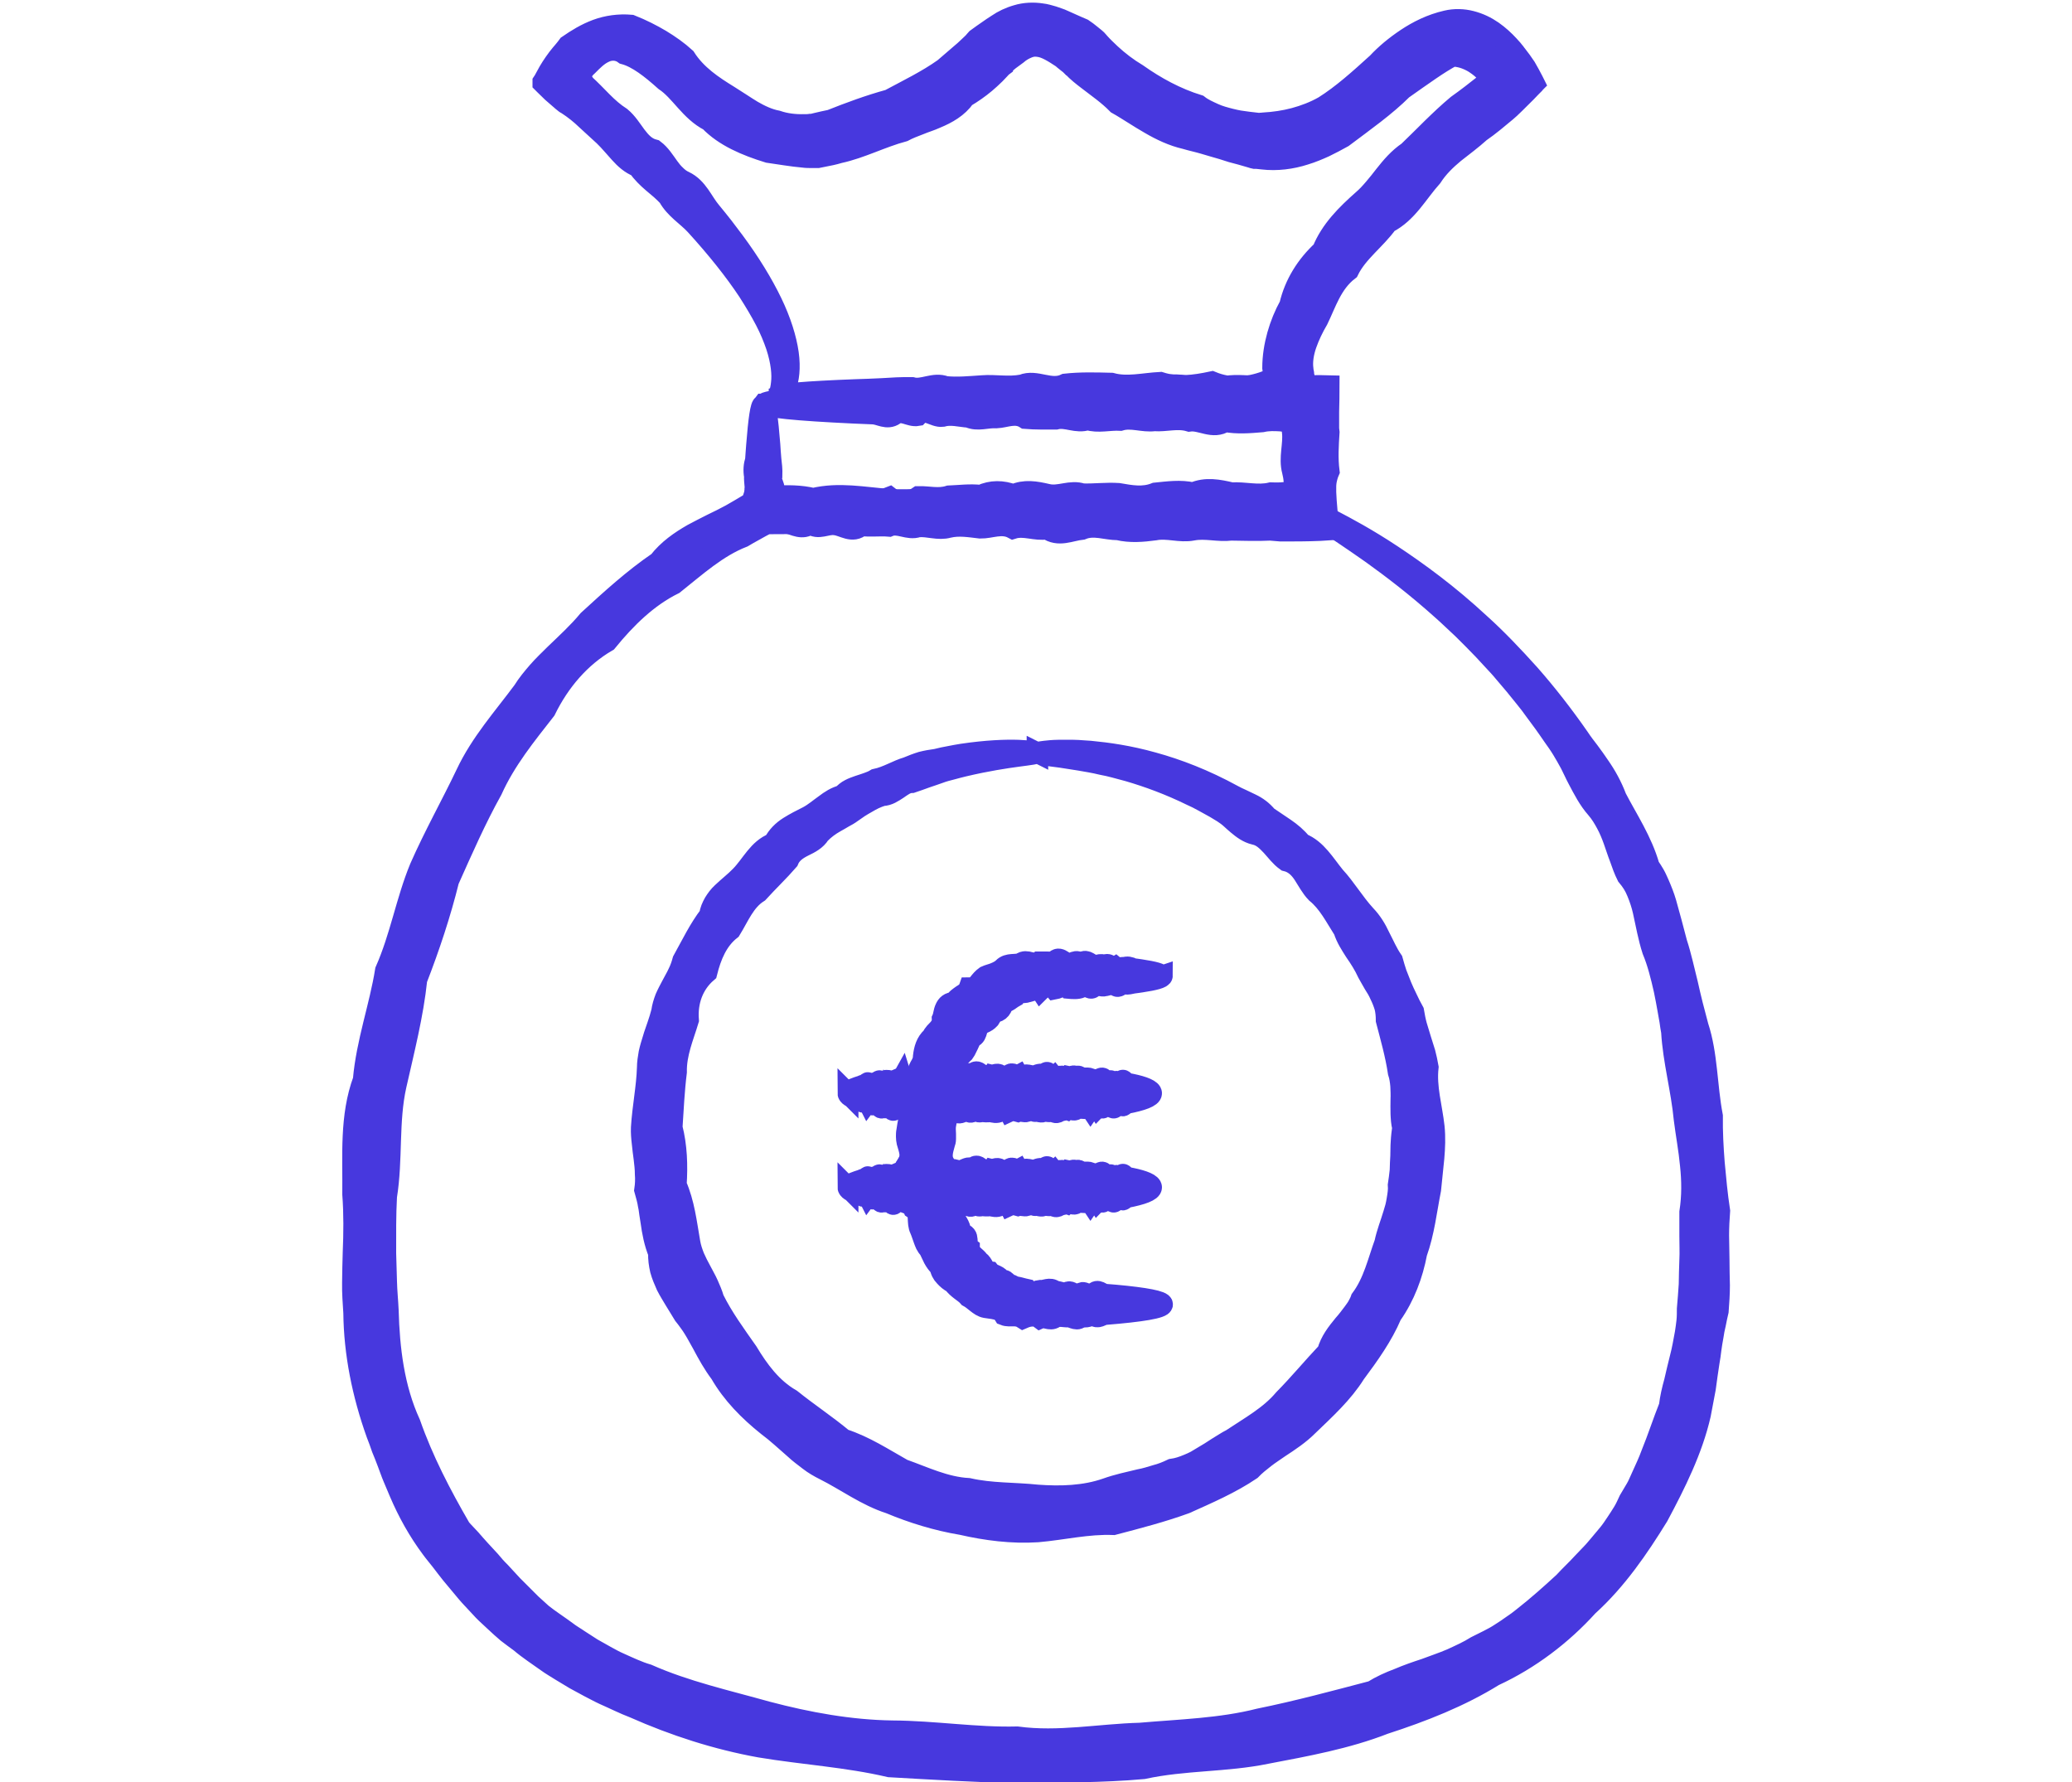 <?xml version="1.0" encoding="UTF-8"?>
<svg id="Calque_1" data-name="Calque 1" xmlns="http://www.w3.org/2000/svg" viewBox="0 0 100 86">
  <defs>
    <style>
      .cls-1 {
        fill: #4738de;
        stroke: #4738de;
        stroke-miterlimit: 10;
      }
    </style>
  </defs>
  <path class="cls-1" d="m50.05,36.32c0,.14-1.29.13-3.53.66-.19.04-.38.1-.58.15-.2.05-.4.1-.61.18-.21.07-.42.15-.64.22-.22.08-.44.16-.68.24-.26,0-.47.17-.69.32-.22.14-.44.3-.73.31-.13.04-.26.09-.39.15-.13.06-.25.13-.37.2-.12.07-.25.14-.37.22-.12.08-.24.17-.36.25-.12.09-.25.16-.38.23-.13.08-.26.15-.4.23-.27.15-.53.34-.75.57-.18.29-.47.44-.78.59-.3.15-.6.34-.74.69-.45.52-.96,1-1.45,1.54-.65.41-.93,1.15-1.33,1.8-.64.5-.95,1.26-1.15,2.06-.66.57-.96,1.4-.89,2.3-.24.8-.6,1.61-.58,2.51-.11.87-.15,1.76-.21,2.67.23.91.26,1.81.2,2.77.39.89.49,1.82.66,2.79.04.24.12.47.21.7.1.23.21.44.33.66.11.22.24.43.34.66.1.23.2.45.27.7.44.89,1.04,1.71,1.63,2.55.53.88,1.16,1.75,2.1,2.29.82.66,1.69,1.23,2.52,1.92,1.04.34,1.92.92,2.88,1.46,1.02.36,2.03.86,3.16.92,1.09.25,2.21.2,3.33.32,1.12.08,2.27.05,3.33-.32.53-.19,1.06-.3,1.6-.43.27-.05.53-.13.79-.21.27-.07.52-.17.77-.29.14-.02.27-.05.4-.09.13-.04.26-.09.38-.14.13-.05.25-.11.37-.17.12-.07.24-.14.35-.21l.35-.21.34-.22c.11-.07.23-.14.34-.21.11-.07.23-.14.35-.2.88-.59,1.84-1.11,2.52-1.92.74-.75,1.39-1.54,2.1-2.29.15-.53.46-.92.78-1.31.17-.19.32-.39.47-.59.07-.1.15-.2.21-.31.06-.11.12-.22.16-.34.61-.82.82-1.81,1.15-2.71.1-.48.28-.92.42-1.39.03-.11.07-.23.1-.34.03-.12.05-.23.07-.35.04-.24.08-.47.06-.71.04-.23.06-.47.09-.7,0-.23.02-.47.03-.7.01-.23,0-.46.02-.69.01-.23.04-.46.07-.68-.06-.23-.07-.45-.08-.68-.01-.22,0-.45,0-.67.01-.23,0-.45-.01-.67-.02-.22-.05-.44-.12-.65-.13-.87-.37-1.7-.58-2.51,0-.22-.02-.44-.07-.64-.06-.2-.14-.4-.23-.58-.08-.19-.19-.37-.3-.54-.11-.18-.2-.36-.3-.53-.17-.37-.38-.7-.61-1.03-.21-.33-.42-.65-.54-1.03-.41-.64-.75-1.33-1.33-1.8-.25-.26-.42-.59-.62-.9-.2-.3-.45-.55-.83-.64-.28-.2-.48-.48-.71-.73-.23-.24-.46-.48-.81-.55-.33-.08-.58-.27-.82-.47-.12-.1-.23-.2-.35-.31-.11-.1-.24-.19-.36-.27-.13-.08-.25-.15-.38-.23-.13-.07-.25-.14-.38-.21-.13-.07-.25-.14-.37-.2-.12-.07-.25-.12-.37-.18-1.1-.54-2.13-.91-3.05-1.18-.23-.06-.45-.12-.67-.18-.21-.06-.42-.1-.62-.14-.4-.1-.76-.15-1.09-.21-.66-.11-1.16-.18-1.51-.22-.34-.05-.52-.09-.52-.13,0-.05.22-.08.65-.12.22-.02.48-.02.8-.02.16,0,.33,0,.52.01.18.01.38.03.59.04.83.08,1.86.22,3.03.55,1.17.32,2.48.82,3.85,1.57.14.08.28.14.43.21.14.07.29.14.44.21.3.14.57.34.79.61.28.19.57.38.86.58.29.2.57.43.8.72.72.29,1.11.99,1.6,1.59.53.57.93,1.27,1.49,1.88.29.3.51.66.69,1.05.2.38.36.77.61,1.13.06.21.12.43.19.63.08.21.16.41.24.61.08.2.18.4.28.61.09.2.2.41.31.61.04.23.08.45.14.67.06.22.14.44.2.66.07.22.14.45.21.67.06.23.11.46.15.69-.11.98.18,1.9.29,2.89.1.99-.08,2-.17,3.02-.2,1.01-.31,2.05-.67,3.06-.2,1.05-.58,2.08-1.22,2.99-.43,1.01-1.08,1.92-1.75,2.82-.6.96-1.45,1.73-2.28,2.53-.41.41-.89.73-1.38,1.05-.24.17-.48.32-.71.5-.23.18-.46.36-.67.58-.98.66-2.07,1.13-3.16,1.62-1.13.41-2.29.71-3.47,1.02-1.24-.05-2.42.24-3.66.35-1.24.08-2.48-.08-3.66-.35-1.2-.2-2.37-.56-3.47-1.02-1.15-.37-2.12-1.1-3.16-1.62-.26-.13-.52-.28-.75-.46-.23-.18-.47-.35-.68-.55-.44-.38-.86-.78-1.32-1.12-.9-.72-1.71-1.54-2.28-2.53-.34-.45-.61-.94-.87-1.43-.14-.24-.26-.48-.41-.72-.07-.12-.15-.23-.23-.34-.08-.11-.16-.22-.25-.33-.14-.24-.29-.46-.43-.7-.14-.24-.29-.47-.41-.71-.11-.25-.22-.5-.29-.76-.06-.26-.1-.54-.09-.82-.2-.49-.3-1.01-.37-1.53-.02-.13-.04-.26-.06-.38-.02-.13-.03-.26-.06-.38-.04-.26-.11-.5-.18-.75.04-.27.05-.52.03-.77,0-.25-.03-.5-.06-.75-.04-.25-.06-.5-.09-.75-.03-.25-.05-.5-.04-.74.06-.99.26-1.94.29-2.89,0-.24.04-.48.08-.71.05-.23.12-.46.19-.68.06-.22.15-.44.22-.66.08-.22.14-.44.2-.66.03-.23.1-.45.18-.66.09-.21.2-.41.3-.6.1-.2.22-.39.31-.59.1-.2.17-.4.23-.62.42-.76.79-1.53,1.29-2.18.03-.23.12-.42.22-.6.11-.18.23-.34.38-.48.29-.28.62-.53.89-.81.54-.55.86-1.31,1.6-1.59.18-.35.44-.6.74-.79.3-.19.62-.35.92-.5.3-.16.55-.38.82-.57.13-.1.26-.19.4-.27.14-.08.29-.14.44-.18.11-.12.23-.22.37-.29.13-.07.28-.12.42-.17.14-.05.29-.09.42-.14.14-.05.27-.1.4-.18.57-.12,1.03-.43,1.52-.57.24-.1.47-.19.7-.26.24-.06.47-.1.7-.13.22-.06.44-.1.65-.14.21-.04.41-.08.61-.11,2.36-.35,3.65-.13,3.65-.05Z"/>
  <path class="cls-1" d="m63.23,24.65c0,.06-.56.11-1.64.16-1.08.05-2.68.1-4.74.15-.69.02-1.43.03-2.22.05-.79.03-1.63.06-2.52.05-.89-.14-1.83.27-2.81.05-.98-.06-2.01,0-3.09.04-1.07.05-2.19-.09-3.36.04-1.16.28-2.37-.31-3.62.04-.62.04-1.26.05-1.9.05h-.22s-.07,0-.1,0c-.1.05-.2.11-.3.16-.28.16-.57.31-.85.48-1.24.48-2.26,1.41-3.34,2.27-1.26.62-2.3,1.64-3.22,2.77-1.29.75-2.29,1.92-2.97,3.31-.93,1.19-1.93,2.41-2.58,3.86-.77,1.38-1.42,2.86-2.09,4.36-.4,1.61-.92,3.18-1.54,4.78-.18,1.71-.61,3.38-1,5.11-.39,1.74-.17,3.56-.46,5.36-.05.91-.04,1.83-.04,2.75.01.46.03.91.04,1.37.01.46.06.92.08,1.38.05,1.84.27,3.74,1.06,5.46.62,1.77,1.48,3.42,2.43,5.06.15.18.33.35.48.52.16.18.31.36.47.53.16.17.32.35.48.52l.23.27c.08.09.16.17.25.26.16.17.32.35.48.52l.12.13.13.13.25.25c.17.17.34.34.51.51l.54.49c.38.3.79.56,1.18.85.19.15.41.27.61.41l.62.4.64.36c.22.12.43.24.66.34.45.2.9.42,1.38.56,1.83.81,3.81,1.25,5.77,1.8,1.97.52,4,.89,6.03.92,2.03.01,4.03.34,6.03.29,2,.27,3.98-.13,5.93-.18,1.95-.17,3.9-.22,5.75-.69,1.87-.38,3.68-.87,5.47-1.34.4-.25.82-.44,1.25-.6.42-.18.85-.33,1.28-.47.42-.16.85-.3,1.27-.48.41-.19.82-.37,1.2-.61.2-.1.4-.2.6-.3.2-.1.4-.21.58-.33.19-.12.37-.24.55-.37.18-.12.36-.25.53-.39.69-.54,1.34-1.12,1.97-1.7.29-.32.61-.61.89-.92l.44-.46c.15-.15.28-.32.42-.48.14-.16.27-.33.41-.49.13-.16.25-.34.37-.52.12-.18.23-.35.34-.53.11-.18.19-.37.28-.56.11-.18.21-.36.32-.54.11-.18.18-.37.27-.56.17-.38.35-.75.49-1.14.31-.76.56-1.54.86-2.29.05-.41.14-.8.25-1.19.09-.39.18-.78.28-1.17l.07-.29.06-.29c.04-.2.07-.39.11-.59.03-.2.06-.39.08-.59.02-.2.02-.4.02-.59.03-.39.07-.78.09-1.17,0-.39.02-.78.03-1.17.02-.38,0-.78,0-1.16,0-.39,0-.77,0-1.16.12-.77.11-1.53.03-2.28-.07-.75-.21-1.48-.3-2.2-.14-1.46-.53-2.83-.61-4.23-.03-.17-.06-.34-.08-.51-.03-.17-.06-.34-.09-.51-.06-.34-.12-.67-.19-1-.15-.66-.31-1.31-.56-1.91-.2-.62-.31-1.26-.45-1.89-.07-.31-.17-.61-.29-.9-.06-.15-.13-.29-.21-.42-.08-.13-.18-.26-.28-.38-.14-.28-.24-.56-.34-.85-.11-.28-.2-.57-.3-.85-.1-.28-.21-.55-.35-.81-.14-.26-.29-.51-.48-.73-.39-.44-.64-.94-.9-1.43-.13-.24-.24-.5-.36-.73-.13-.24-.26-.47-.4-.7-.14-.23-.29-.44-.44-.65-.15-.21-.29-.43-.44-.63-.15-.2-.3-.41-.45-.61-.07-.1-.15-.2-.22-.3-.08-.1-.15-.19-.23-.29-.17-.21-.34-.42-.51-.63-.17-.2-.34-.4-.51-.6-.08-.1-.17-.2-.25-.29-.09-.09-.17-.19-.26-.28-.17-.18-.34-.37-.5-.54-.34-.35-.67-.69-1-1.01-.34-.31-.65-.62-.97-.9-1.27-1.14-2.43-2.02-3.39-2.71-1.93-1.36-3.03-2-2.99-2.08.02-.04.39.11,1.07.45.67.35,1.67.88,2.89,1.69,1.22.81,2.69,1.87,4.25,3.32.79.71,1.58,1.54,2.39,2.44.8.91,1.6,1.93,2.38,3.05.15.23.32.45.49.67.17.22.33.46.49.69.33.47.61.98.82,1.54.54,1.04,1.24,2.08,1.59,3.31.09.13.18.27.26.41.08.14.14.29.21.44.13.3.25.6.34.91.18.63.35,1.28.52,1.93.21.64.35,1.31.52,1.98.08.34.15.68.24,1.02.09.34.18.68.27,1.03.45,1.37.41,2.86.69,4.33-.01.76.03,1.51.09,2.27.07.76.14,1.53.26,2.31-.03.39-.05.79-.05,1.18,0,.4.02.79.02,1.2,0,.4.01.81.02,1.22,0,.41-.03.82-.06,1.23-.05.2-.09.41-.13.61-.05.2-.09.41-.12.62-.04.2-.07.41-.1.62l-.04.31-.05.31c-.07.42-.12.84-.18,1.26-.08.42-.16.85-.24,1.27-.39,1.7-1.19,3.31-2.04,4.9-.95,1.54-2,3.08-3.39,4.34-1.26,1.39-2.81,2.57-4.54,3.37-1.63,1.01-3.44,1.72-5.29,2.32-1.82.71-3.76,1.06-5.7,1.43-1.94.4-3.96.3-5.93.73-2,.18-4.03.16-6.07.2-2.04-.05-4.1-.17-6.18-.29-2.05-.48-4.14-.6-6.25-.95-2.1-.38-4.14-1.04-6.08-1.9-.5-.19-.97-.43-1.45-.64-.24-.11-.47-.24-.71-.36l-.7-.38-.68-.41c-.22-.14-.45-.27-.67-.43-.43-.31-.87-.59-1.28-.94-.21-.15-.42-.31-.63-.47-.2-.17-.4-.35-.59-.53l-.29-.27-.14-.13-.14-.14-.54-.58c-.09-.1-.18-.19-.26-.29l-.25-.3-.5-.6c-.16-.2-.32-.41-.48-.62-.16-.21-.33-.4-.48-.61-.62-.83-1.13-1.75-1.53-2.69-.1-.23-.2-.47-.3-.71-.1-.23-.18-.48-.27-.71-.09-.24-.18-.47-.28-.71-.08-.24-.17-.48-.26-.71-.68-1.9-1.08-3.88-1.1-5.83-.03-.48-.07-.97-.06-1.45,0-.48.02-.96.03-1.44.04-.95.05-1.89-.02-2.83.02-1.87-.14-3.76.51-5.52.16-1.83.79-3.53,1.07-5.28.72-1.63,1-3.36,1.66-4.96.69-1.57,1.52-3.04,2.23-4.53.71-1.51,1.81-2.73,2.75-4,.21-.34.46-.64.72-.94.26-.3.54-.56.82-.84.56-.54,1.12-1.05,1.61-1.64,1.11-1.02,2.2-2.01,3.39-2.82.46-.59,1.04-.99,1.65-1.34.31-.17.62-.32.93-.48.31-.15.62-.3.91-.46.29-.17.58-.33.87-.51l.21-.14.34-.21h.02s.02-.01.02-.01h.05s.1,0,.1,0h.2s.27-.02.27-.02c.64-.04,1.28-.04,1.9.11,1.25-.3,2.45-.04,3.62.04,1.16.09,2.28-.12,3.36.04,1.08-.21,2.11.12,3.09.04.98.14,1.92,0,2.81.05.89-.05,1.73-.03,2.52.05.79.02,1.53.03,2.22.05,2.06.05,3.66.1,4.74.15,1.08.05,1.64.11,1.64.16Z"/>
  <path class="cls-1" d="m37.63,19.11c0-.11,1.3-.22,3.67-.31.4-.01.82-.03,1.27-.05.46-.03.94-.06,1.45-.05.51.14,1.05-.27,1.61-.05.57.06,1.16,0,1.78-.04.62-.05,1.26.09,1.93-.04.67-.28,1.36.31,2.08-.04.72-.08,1.46-.06,2.22-.04.76.21,1.55,0,2.36-.04.81.26,1.64.15,2.49-.03.85.35,1.72.3,2.61-.03h.14s.12.01.12.01l.16.02h.08s0,0,0,0h0s0-.02,0-.02c0,0-.01-.02-.02-.03-.03-.07-.06-.17-.09-.25v-.04s-.02-.01-.03-.04c-.01-.09-.03-.18-.04-.28,0-.55.09-1.09.23-1.59.14-.5.34-.99.59-1.44.24-1.03.81-1.93,1.58-2.64.4-.99,1.16-1.74,1.95-2.44.2-.17.38-.37.55-.57.17-.2.34-.41.5-.62.33-.42.68-.83,1.14-1.14.39-.37.77-.76,1.16-1.14.39-.38.79-.76,1.21-1.11.45-.32.89-.66,1.33-1.01.28-.23.26-.22.32-.3,0-.01.02-.03.02-.04,0,0,0-.01,0-.02,0,0-.02-.02-.02-.02-.04-.03-.08-.06-.13-.07-.02-.02-.04-.03-.06-.04,0,0,0,0-.02-.02l-.06-.06s-.08-.08-.12-.11c-.16-.15-.33-.27-.49-.37-.34-.19-.63-.28-1-.3-.35.19-.67.39-1.08.67-.4.27-.86.6-1.33.93-.82.82-1.83,1.53-2.88,2.32-.28.16-.58.31-.88.46-.31.14-.62.27-.95.37-.65.21-1.36.3-2.04.22l-.28-.03s-.06,0-.1,0l-.09-.02-.13-.04-.45-.13-.45-.12-.44-.14c-.3-.09-.6-.17-.89-.26-.3-.09-.6-.15-.9-.24-.61-.14-1.18-.41-1.71-.72-.27-.16-.53-.31-.79-.48-.26-.16-.52-.33-.79-.48-.44-.45-.94-.79-1.43-1.17-.25-.19-.49-.38-.72-.62l-.08-.09s0,0-.01,0h-.01s-.04-.04-.04-.04l-.08-.06s-.1-.08-.15-.12c-.05-.04-.1-.08-.14-.12-.41-.27-.79-.51-1.12-.55-.17-.03-.33-.02-.51.05-.18.07-.37.17-.55.33-.12.09-.25.18-.38.28l-.19.16-.1.08-.02.02h0s0,.01,0,.01c0,0,0,0,0,0h0v.02s-.04.03-.04.03c-.04.04-.07.08-.11.12-.07.08-.15.15-.22.23-.15.15-.3.28-.46.42-.31.26-.64.49-.98.69-.35.5-.87.79-1.4,1.01-.26.12-.54.2-.8.31-.26.1-.53.2-.77.33-1.08.29-2.05.81-3.11,1.04-.26.08-.52.13-.78.18l-.25.05h-.16s-.11,0-.11,0c-.14,0-.29,0-.43-.02-.57-.05-1.12-.15-1.69-.23-1.07-.33-2.12-.77-2.84-1.52-.94-.48-1.4-1.44-2.15-1.94-.67-.6-1.33-1.12-1.96-1.29-.29-.22-.66-.23-.96-.08-.31.14-.55.39-.8.64-.07.06-.13.12-.18.19-.03.03-.06.07-.08.1-.01.02-.02.03-.03.05-.03.06-.05.12-.07.18v.04s-.02.01-.02.02h.02s.05.05.06.08c.02.02.03.05.05.08,0,.02.01.03.02.05h0s.02.04.02.04l.05.06c.3.27.58.57.86.85.28.28.57.54.9.75.3.25.5.58.73.89.23.3.47.58.88.68.29.22.48.53.69.82.1.14.21.28.34.4.12.12.26.23.42.3.65.31.88.99,1.29,1.47.2.24.39.48.58.72.18.24.36.47.53.7.77,1.04,1.38,2.04,1.82,2.95.44.91.7,1.76.8,2.46.1.71.02,1.27-.12,1.62-.13.35-.3.48-.33.45-.04-.03.07-.22.11-.63.05-.41,0-1.03-.25-1.79-.13-.38-.3-.8-.53-1.24-.23-.44-.51-.91-.83-1.41-.65-.98-1.5-2.05-2.53-3.18-.41-.45-.99-.78-1.32-1.38-.11-.12-.23-.23-.36-.35-.13-.11-.26-.22-.39-.33-.26-.22-.51-.47-.72-.76-.35-.14-.62-.38-.87-.66-.25-.27-.48-.56-.76-.83-.28-.25-.56-.52-.85-.78-.28-.27-.59-.52-.93-.74l-.07-.04-.03-.02-.05-.04c-.06-.05-.13-.1-.19-.16-.13-.11-.25-.22-.38-.33-.12-.12-.24-.23-.36-.35l-.09-.09s0-.02,0-.03v-.03s.04-.06.04-.06l.12-.22c.15-.29.34-.58.55-.86l.16-.2.12-.14c.08-.1.16-.19.23-.29.42-.29.86-.56,1.37-.75.51-.19,1.09-.27,1.66-.22.53.21,1,.45,1.44.71.43.26.84.55,1.19.87.53.83,1.32,1.35,2.1,1.83.39.24.75.49,1.13.72.38.22.78.41,1.2.49.41.14.85.19,1.29.18.11,0,.22,0,.33-.02.16-.01.06,0,.24-.04.24-.06.48-.11.72-.16.93-.37,1.85-.71,2.83-.98.89-.48,1.81-.92,2.64-1.51.26-.23.53-.45.79-.68.13-.11.26-.22.38-.34.06-.06.12-.11.18-.17.03-.03.06-.06.08-.08l.02-.02.03-.04.09-.1.29-.21.23-.16c.15-.11.32-.22.49-.33.26-.18.59-.34.95-.44.36-.11.79-.13,1.17-.07.2.02.38.08.56.13.09.03.17.06.26.09.09.03.17.06.25.1.16.07.32.14.47.21.15.07.3.13.46.2l.2.14.19.15.21.17c.05.04.09.08.14.14l.06.07c.16.18.35.36.54.54.39.36.82.69,1.29.97.89.63,1.88,1.17,2.95,1.5.23.18.49.29.75.41.26.12.54.19.81.26.14.03.28.07.42.09l.43.06.43.05c.09.01.1.01.12,0,0,0,0,0,.02,0h.05s.1-.01.1-.01c.52-.03,1.01-.1,1.5-.23.48-.13.96-.31,1.42-.57.89-.56,1.71-1.3,2.58-2.09.4-.43.87-.82,1.41-1.18.54-.36,1.19-.69,1.94-.86.38-.09.8-.08,1.18.02.39.1.74.27,1.04.48.3.21.56.45.79.7.06.06.11.13.17.19l.08.1s.08.09.11.14c.16.2.31.41.45.62.13.22.24.43.36.66l.04.08.02.04s-.02.02-.02.03l-.13.13-.26.27c-.33.33-.79.79-.93.9-.42.35-.83.7-1.28,1.01-.4.36-.83.68-1.25,1.01-.41.34-.79.71-1.08,1.16-.7.78-1.18,1.73-2.14,2.22-.59.82-1.45,1.41-1.88,2.29-.81.62-1.09,1.58-1.48,2.38-.23.39-.42.79-.56,1.19-.14.4-.21.82-.16,1.2,0,.06.02.12.03.18,0,.05.01.14.03.2l.04.2c-.14.38-.23.65-.27.81,0,.02,0,.05-.01.06,0,.01,0,.02,0,.03,0,0,0,0,0,.01,0,0-.01.01-.02.02l-.14.18c-.1.12-.2.22-.29.33-.21,0-.41-.01-.61-.01h-.3s-.15,0-.15,0h-.12c-.89.17-1.76-.21-2.61-.03-.85-.04-1.68.03-2.49-.03-.81.39-1.59,0-2.36-.03-.76-.06-1.51.26-2.22-.04-.72.3-1.41.04-2.08-.04-.67-.09-1.31.13-1.93-.04-.62.21-1.21-.12-1.78-.04-.57-.14-1.1,0-1.61-.05-.51.05-.99.03-1.45-.05-.45-.02-.88-.03-1.28-.05-2.37-.1-3.67-.2-3.67-.31Z"/>
  <path class="cls-1" d="m36.85,19.5c.11,0,.21.7.31,1.97.01.21.03.44.05.69.03.24.06.5.05.78-.07.14,0,.28.05.42.03.07.05.15.06.22,0,.02,0,.04,0,.06,0,0,0,.02-.01.03,0,.02-.03.04-.06.07-.06.17-.02.35.03.46.02,0,.04,0,.07-.02.11-.03.18,0,.27.01.04,0,.09.01.14,0,.02,0,.05,0,.07-.02.02,0,.08-.02.13-.04.36-.28.73.31,1.12-.04.39-.08.78-.06,1.19-.04.41.21.83,0,1.27-.03.43.26.88.15,1.34-.03.46.36.93.3,1.4-.03.48-.01.97.13,1.47-.03.5-.02,1.01-.09,1.53-.03.52-.24,1.05-.23,1.58-.03.54-.25,1.08-.15,1.64-.02.56.14,1.12-.22,1.69-.02.57.02,1.15-.06,1.74-.02.59.1,1.18.22,1.78-.02.6-.06,1.21-.15,1.82-.01.61-.27,1.23-.15,1.86,0,.63-.04,1.26.15,1.89,0,.16.01.32,0,.48,0l.24-.02h.12s.06-.01.06-.01h0s.04-.04.14.02h0s.08-.06.09-.13h0s0-.07,0-.07v-.12c0-.08,0-.16-.01-.24-.01-.16-.04-.32-.08-.48-.17-.63.07-1.27,0-1.89.02-.06.04-.11.05-.17,0-.03.01-.06.02-.08v-.04s.01-.03.01-.03c.01-.03.01-.06,0-.08-.01-.05-.06-.07-.08-.08-.05.02-.07.03-.08,0-.03,0-.05,0-.07-.01h0s-.06,0-.06,0h-.11s-.23-.03-.23-.03c-.3-.02-.61-.03-.91.04-.6.05-1.19.1-1.78-.01-.59.39-1.17-.1-1.73-.02-.57-.17-1.13.02-1.69-.02-.55.07-1.1-.18-1.64-.02-.54-.03-1.07.13-1.58-.03-.52.19-1.03-.16-1.53-.03-.5,0-.99.01-1.47-.03-.48-.31-.95-.05-1.4-.03-.46-.03-.9.17-1.34-.03-.43-.03-.86-.16-1.27-.04-.41.05-.81-.44-1.19-.04-.39.07-.76-.31-1.12-.04-.36.25-.71-.03-1.04-.04-.33-.01-.65-.03-.95-.04-2.74-.13-4.3-.28-4.3-.45,0-.18,1.94-.35,5.26-.49.33-.02.68-.23,1.04-.04.36,0,.73-.16,1.12-.04.39-.28.78-.05,1.19-.04.41-.01.83.08,1.27-.04.43-.16.88.08,1.34-.03.46.17.92.13,1.4-.03.48.17.97-.03,1.47-.03.5.26,1.01.08,1.53-.03.52-.1,1.05.04,1.58-.02.54.05,1.08-.07,1.64-.02.55-.12,1.12-.17,1.69-.02.57-.08,1.15-.02,1.73-.02.58-.1,1.18.01,1.78-.01.3-.03.6.04.91.08.07,0,.15.02.23.02.04,0,.08,0,.11,0h.16c.27-.01.54-.05.86-.12.32-.01.64-.01.96,0,0,.42-.01.84-.02,1.27v.81s.02.17.02.17c-.04.62-.08,1.25,0,1.89-.07.16-.11.32-.14.48-.01.08-.02.16-.02.24v.12s0,.17,0,.17c.02.55.09,1.16.15,1.82h0c-.57.04-1.2.05-1.81.05h-.18s-.12,0-.12,0h-.24s-.48-.04-.48-.04c-.63.03-1.26.01-1.89,0-.62.08-1.24-.12-1.86,0-.61.12-1.22-.13-1.82-.01-.6.08-1.19.13-1.78-.01-.59,0-1.16-.26-1.74-.02-.57.06-1.13.38-1.69-.02-.55.1-1.1-.19-1.64-.02-.54-.29-1.07-.01-1.58-.02-.52-.06-1.03-.15-1.53-.03-.5.14-.99-.08-1.47-.03-.48.17-.95-.22-1.4-.03-.46-.04-.9.03-1.34-.03-.43.39-.86,0-1.27-.04-.41-.06-.81.26-1.19-.04-.39.3-.76.04-1.12-.04-.39-.09-1.13.12-1.5-.04-.07.02-.14.04-.2.05-.05-.18-.01-.45.03-.69.04-.24.09-.45.06-.64.02-.06.03-.11.04-.17,0-.03,0-.05.01-.08v-.06c.01-.07.01-.15,0-.22-.01-.14-.03-.28-.02-.42-.05-.27-.03-.53.05-.78.02-.25.03-.47.05-.69.1-1.28.2-1.97.31-1.97Z"/>
  <g>
    <path class="cls-1" d="m56.1,47.09c0,.11-.37.21-1.04.31-.11.02-.23.03-.36.05-.13.03-.27.06-.41.05-.14-.14-.3.27-.46.04-.16-.06-.33,0-.5.04-.17.05-.36-.09-.55.04-.19.28-.39-.31-.59.04-.2.08-.41.06-.63.04-.22-.22-.44,0-.67.04-.11-.13-.23-.17-.35-.15-.06.01-.12.03-.17.06-.05.04-.1.08-.15.13-.11-.17-.23-.25-.34-.22-.11.03-.21.14-.28.32-.2.06-.46-.02-.61.22-.05.03-.1.05-.14.08-.05.03-.09.07-.14.1-.09.06-.19.11-.3.15-.07.32-.23.44-.55.44,0,.18-.06.29-.15.36-.09.08-.21.14-.35.19-.14.05-.17.2-.21.33-.04.13-.07.27-.23.32-.08.1-.13.23-.19.36-.03.06-.06.12-.09.18-.03.06-.06.13-.1.18-.22.2-.44.44-.32.79-.02.15-.03.3-.06.44-.03.14-.08.28-.19.41.19.36.02.61-.19.89,0,.31-.25.59-.13.93-.03.16-.02.32-.01.48,0,.08,0,.16,0,.24,0,.08-.02.16-.05.24-.09.32-.19.65,0,.94.17.29-.03.61.07.9-.11.17-.05.31.01.45.07.14.15.27.15.42.05.14.05.29.07.44.03.14.07.28.18.39.06.13.15.25.21.37.06.12.09.26.11.4.24.03.28.15.29.3.01.15,0,.31.11.4,0,.08.02.15.06.21.04.05.08.1.13.15.1.09.2.17.27.27.11.07.17.19.23.3.07.11.15.2.29.22.08.1.2.13.3.18.11.05.2.12.26.23.15-.04.22.05.3.14.08.08.17.17.29.14.1.05.21.05.31.08.1.02.2.06.3.08.09.16.2.18.3.16.12-.03.24-.1.36-.11.24.03.48-.17.71.03.23.02.45.16.67.04.22-.05.43.44.63.04.2-.07.4.31.59.04.19-.25.37.03.55.04.18.01.34.03.5.04,1.44.13,2.27.29,2.27.45,0,.18-1.02.35-2.77.49-.17.01-.36.23-.55.04-.19,0-.39.16-.59.04-.2.28-.41.05-.63.04-.22.01-.44-.08-.67.04-.23.16-.46-.08-.71.03-.12-.09-.24-.12-.37-.11-.14,0-.29.04-.45.11-.14-.09-.28-.12-.44-.12-.15,0-.32.02-.47-.04-.11-.18-.24-.25-.4-.28-.15-.04-.32-.05-.49-.08-.17-.03-.3-.13-.43-.23-.13-.1-.25-.21-.4-.29-.11-.13-.25-.22-.38-.32-.13-.1-.26-.21-.36-.35-.17-.08-.29-.19-.41-.32-.06-.06-.11-.13-.15-.21-.04-.08-.06-.16-.08-.25-.13-.12-.23-.26-.31-.41-.08-.15-.14-.31-.22-.46-.14-.13-.19-.29-.25-.45-.06-.16-.11-.33-.18-.49-.08-.16-.08-.35-.09-.52,0-.18-.04-.35-.23-.48-.07-.17-.09-.34-.11-.52-.02-.18-.05-.35-.1-.53,0-.36-.01-.72-.1-1.08.26-.38.1-.72,0-1.08-.02-.09-.03-.18-.03-.27,0-.09,0-.18.02-.27.02-.18.06-.35.09-.53,0-.36.09-.71.15-1.05,0-.36.26-.66.24-1.02-.01-.18.07-.34.15-.5.09-.15.17-.3.17-.49.04-.35.13-.69.41-.94.04-.08.09-.15.14-.21.06-.06.12-.13.18-.19.11-.13.19-.27.18-.48.07-.15.07-.35.15-.51.07-.16.19-.29.45-.29.07-.16.22-.25.36-.35.15-.09.28-.18.34-.35.22,0,.35-.09.45-.21.1-.13.21-.26.34-.35.15-.07.31-.1.45-.16.07-.03.14-.06.21-.1.07-.04.13-.08.19-.14.24-.25.6-.12.87-.23.13-.11.29-.08.43-.04.15.03.29.08.42-.02.07,0,.14,0,.2,0,.06,0,.12,0,.18,0,.12,0,.23,0,.35.03.23-.39.45,0,.67.04.22.06.43-.26.63.04.2-.3.4-.04.59.04.19.09.37-.13.55.04.18-.21.34.12.5.04.16.14.31,0,.46.04.14-.05.28-.03.41.05.13.02.25.03.36.05.67.1,1.04.2,1.04.31Z"/>
    <path class="cls-1" d="m40.93,52.77c0-.11.16-.21.46-.31.05-.02.1-.03.16-.05.06-.03.12-.06.18-.05.06.14.13-.27.2-.05.07.07.14,0,.22-.04.08-.05.16.09.24-.04.08-.28.17.31.26-.04.09-.08.18-.06.28-.04.1.22.19,0,.29-.04.1.26.21.15.31-.03.11.36.22.3.33-.03.11-.01.23.13.34-.03.12-.02.23-.09.36-.03.12-.24.24-.23.37-.03.12-.25.25-.15.38-.02.13.14.26-.22.39-.02.13.02.27-.06.4-.02.14.1.27.22.42-.01.14-.06.28-.15.42-.01.14-.27.29-.15.43,0,.15-.04.29.15.44,0,.15.04.3-.12.45,0,.15.08.3.16.45,0,.15-.17.3.07.44,0,.15.26.29-.08.43,0,.14-.03.29.15.42.01.14-.05.28-.1.41.01.14-.39.27.1.4.02.13.17.26-.03.39.02.13-.07.26.18.38.02.13.03.25-.13.37.03.12-.2.24.16.36.03.12,0,.23-.01.34.03.11.31.22.05.33.03.11.03.21-.17.31.03.1.03.2.16.29.04.1-.04.19.45.28.04.09-.07.18.31.26.04.08-.25.16.03.24.04.08.02.15.03.22.04.64.13,1,.29,1,.45,0,.18-.45.35-1.23.5-.08.01-.16.23-.24.04-.08,0-.17.16-.26.04-.09.28-.18.05-.28.04-.1.01-.19-.08-.29.04-.1.17-.2-.08-.31.03-.11-.17-.22-.13-.33.03-.11-.17-.23.04-.34.03-.12-.26-.24-.08-.36.03-.12.1-.24-.04-.37.03-.13-.05-.25.07-.38.02-.13.12-.26.17-.39.02-.13.09-.27.02-.4.02-.14.1-.27-.01-.41.01-.14.05-.28-.28-.42.01-.14.04-.29-.05-.43,0-.14-.04-.29-.07-.44,0-.15-.29-.3-.11-.45,0-.15.08-.3.04-.45,0-.15.03-.29.01-.44,0-.15.08-.29-.12-.43,0-.14.12-.28-.13-.42-.01-.14.08-.28.13-.42-.01-.14,0-.27-.26-.4-.02-.13.06-.26.38-.39-.02-.13.1-.26-.19-.38-.02-.13-.29-.25-.02-.37-.03-.12-.06-.24-.15-.36-.03-.12.14-.23-.08-.34-.03-.11.17-.22-.22-.33-.03-.11-.04-.21.03-.31-.03-.1.39-.2,0-.29-.04-.1-.06-.19.26-.28-.04-.09.3-.18.04-.26-.04-.08-.09-.16.12-.24-.04-.08.21-.15-.12-.22-.04-.07-.14-.14,0-.2-.05-.06.05-.12.03-.18-.05-.06-.02-.11-.03-.16-.05-.3-.1-.46-.2-.46-.31Z"/>
    <path class="cls-1" d="m40.93,57.31c0-.11.16-.21.46-.31.05-.02.1-.03.16-.05.06-.03.12-.06.18-.05.06.14.13-.27.2-.05.07.07.14,0,.22-.04.08-.05.16.09.24-.04.08-.28.17.31.26-.04.09-.08.18-.06.28-.04.1.22.19,0,.29-.04.1.26.21.15.31-.03.11.36.22.3.33-.03.11-.01.23.13.34-.03.12-.02.23-.09.36-.03.12-.24.24-.23.37-.02.12-.25.25-.15.38-.02.13.14.26-.22.39-.02.13.02.27-.06.4-.02.14.1.27.22.42-.01.14-.06.28-.15.42-.01.14-.27.29-.15.43,0,.15-.04.29.15.44,0,.15.04.3-.12.45,0,.15.08.3.16.45,0,.15-.17.3.07.44,0,.15.26.29-.08.43,0,.14-.03.29.15.42.01.14-.05.28-.1.41.01.14-.39.27.1.4.02.13.17.26-.03.39.02.13-.07.26.18.38.02.13.03.25-.13.37.02.12-.19.24.16.36.03.12,0,.23-.01.34.03.11.31.22.05.33.03.11.03.21-.17.31.03.1.03.2.16.29.04.1-.04.19.44.28.04.09-.07.18.31.26.04.08-.25.16.03.24.04.08.02.15.03.22.04.64.13,1,.29,1,.45,0,.18-.45.35-1.23.5-.08.01-.16.23-.24.04-.08,0-.17.16-.26.04-.09.28-.18.05-.28.04-.1.01-.19-.08-.29.04-.1.17-.2-.08-.31.03-.11-.17-.22-.13-.33.03-.11-.17-.23.04-.34.03-.12-.26-.24-.08-.36.03-.12.1-.24-.04-.37.03-.13-.05-.25.07-.38.02-.13.12-.26.17-.39.02-.13.08-.27.02-.4.02-.14.1-.27-.01-.41.01-.14.05-.28-.28-.42.01-.14.04-.29-.04-.43,0-.14-.04-.29-.07-.44,0-.15-.29-.3-.11-.45,0-.15.08-.3.04-.45,0-.15.03-.29.01-.44,0-.15.08-.29-.12-.43,0-.14.12-.28-.13-.42-.01-.14.08-.28.13-.42-.01-.14,0-.27-.26-.4-.02-.13.06-.26.38-.39-.02-.13.1-.26-.19-.38-.02-.13-.29-.25-.02-.37-.03-.12-.06-.24-.15-.36-.03-.12.14-.23-.07-.34-.03-.11.17-.22-.22-.33-.03-.11-.04-.21.03-.31-.03-.1.39-.2,0-.29-.04-.1-.06-.19.26-.28-.04-.09.3-.18.04-.26-.04-.08-.09-.16.13-.24-.04-.08.21-.15-.12-.22-.04-.07-.14-.14,0-.2-.05-.06.05-.12.03-.18-.05-.06-.02-.11-.03-.16-.05-.3-.1-.46-.2-.46-.31Z"/>
  </g>
</svg>